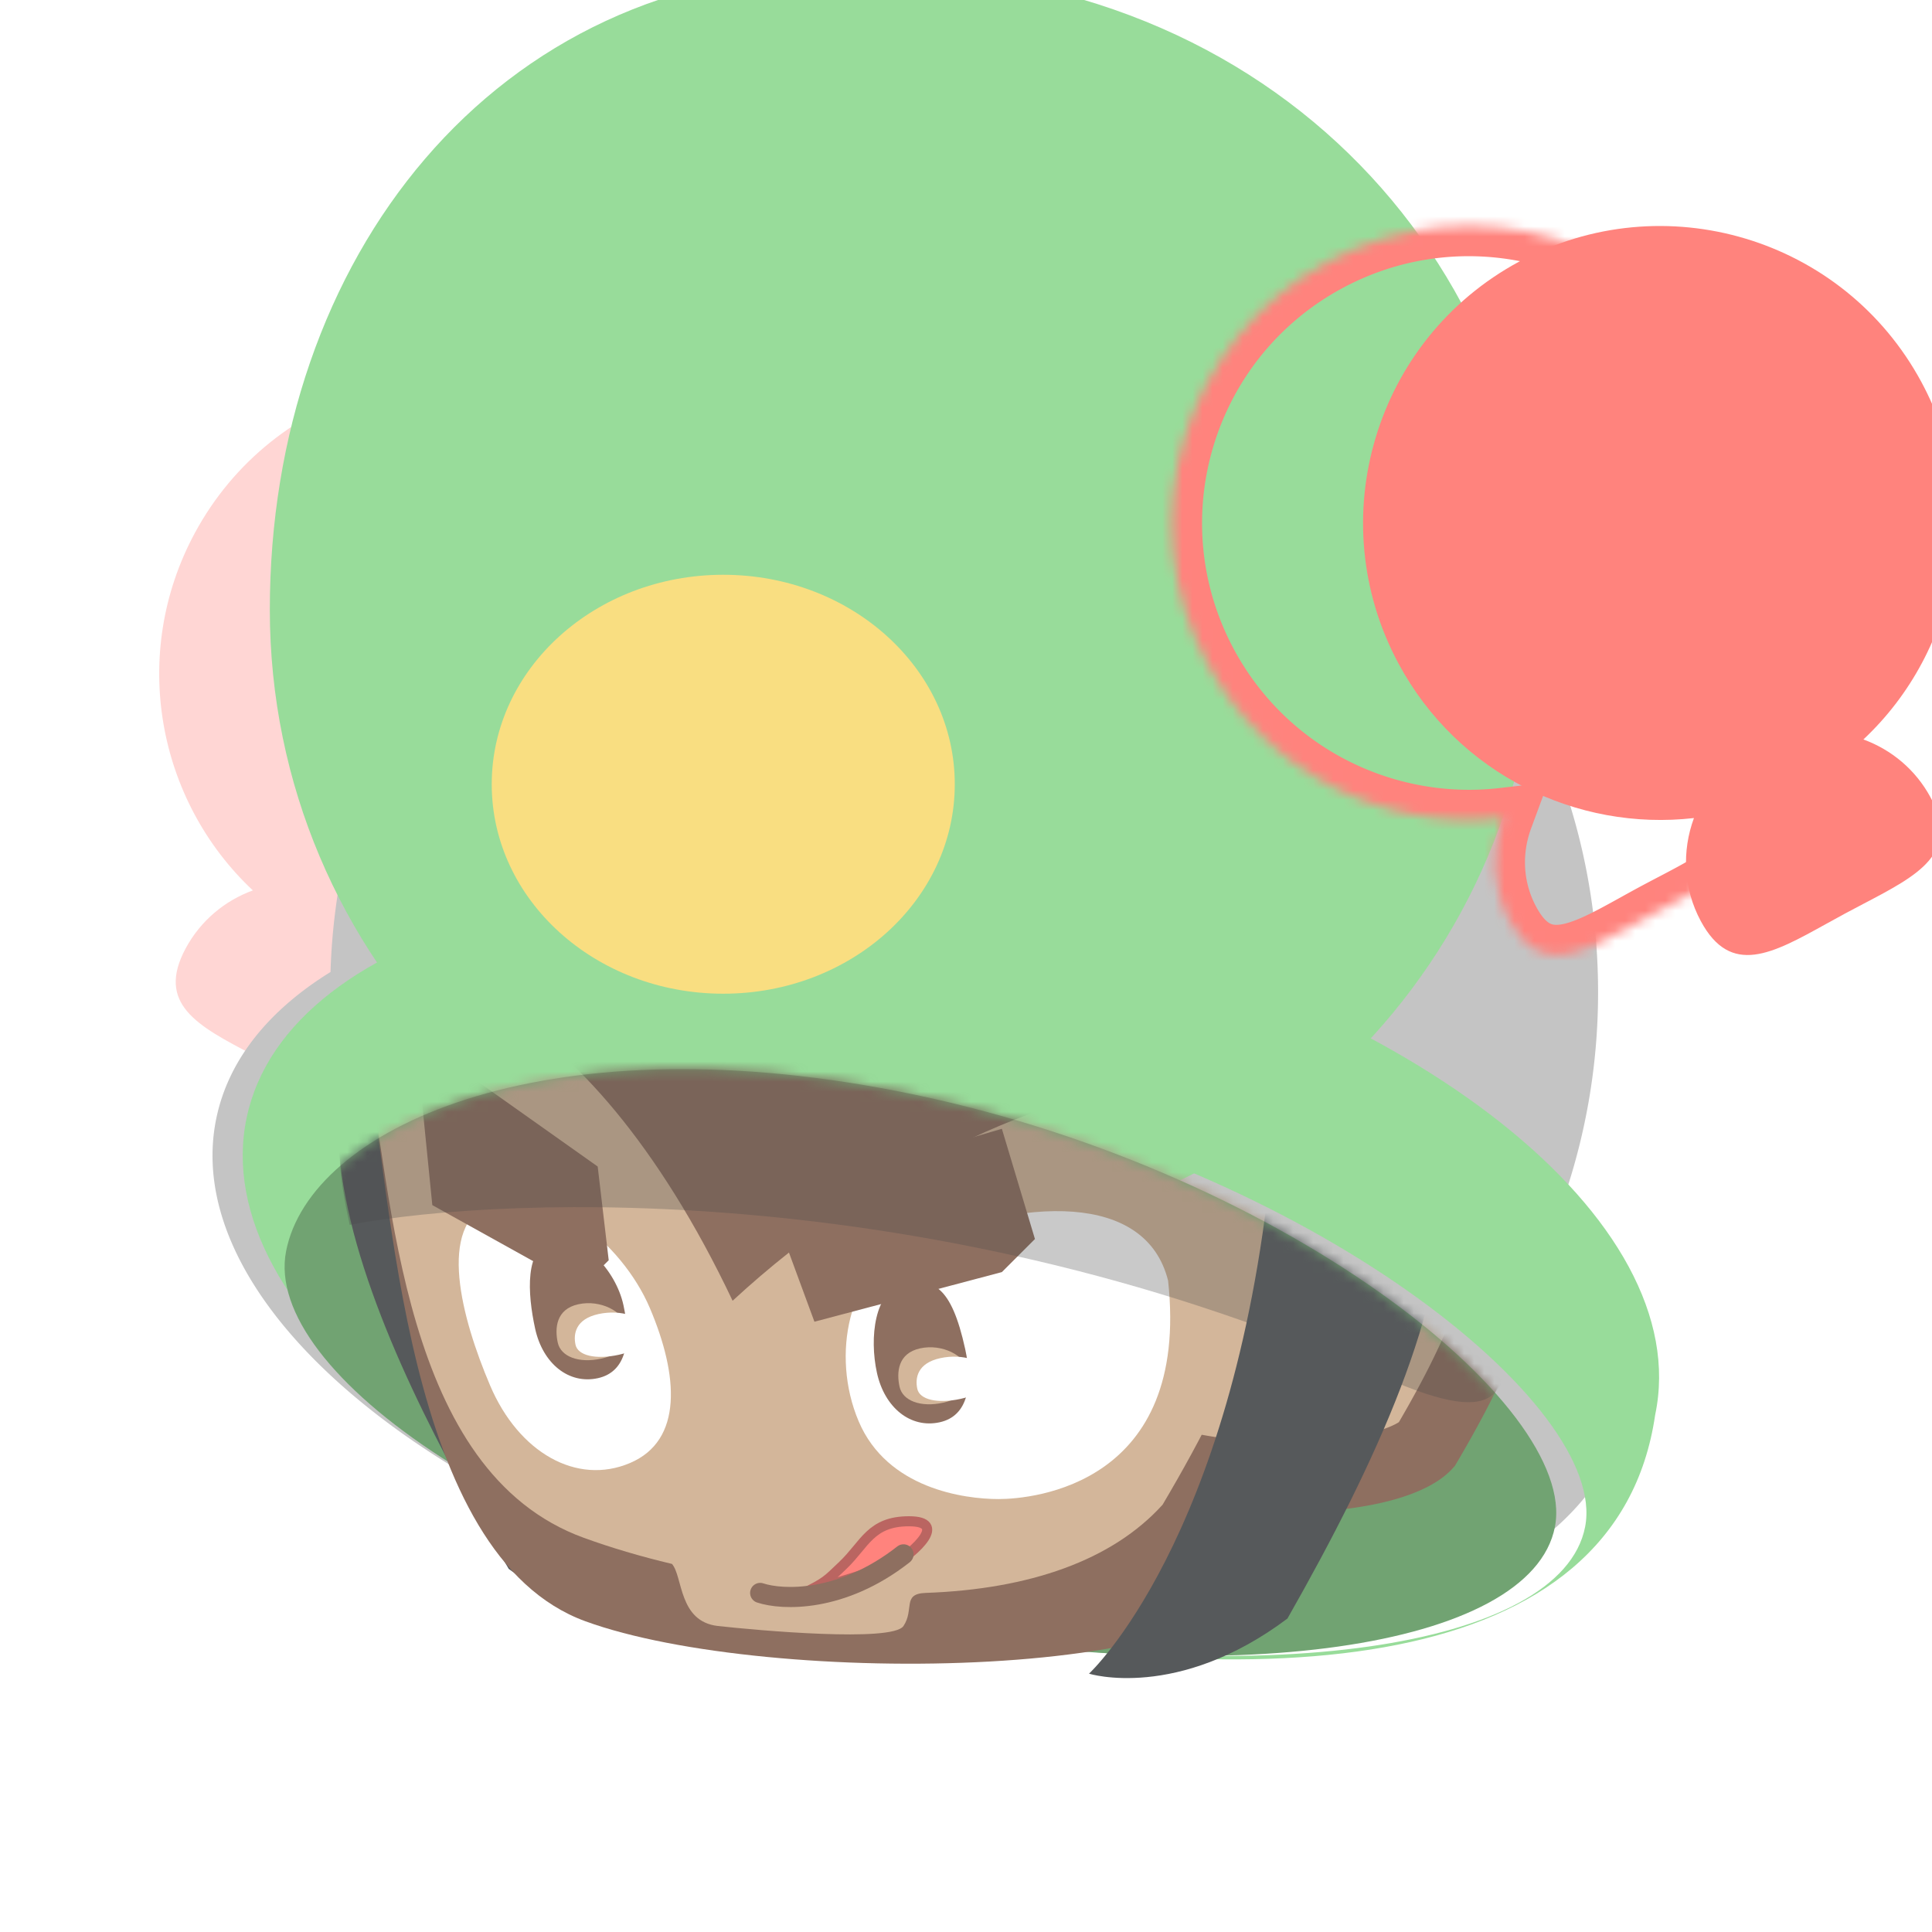 <svg xmlns="http://www.w3.org/2000/svg" width="192" height="192" fill="none"><g clip-path="url(#a)"><path fill="#FFD6D4" fill-rule="evenodd" d="M25.127 88.486c-9.522-8.934-12.255-23.471-5.769-35.509 7.73-14.347 25.627-19.711 39.974-11.981 14.347 7.73 19.712 25.627 11.982 39.974-5.896 10.943-17.707 16.66-29.346 15.327 1.207 3.273 1.072 6.986-.686 10.249-2.976 5.524-7.093 3.242-12.485.254-.597-.331-1.209-.67-1.837-1.009-.628-.338-1.248-.662-1.852-.979-5.462-2.859-9.631-5.042-6.655-10.566 1.493-2.771 3.901-4.744 6.674-5.76Z" clip-rule="evenodd"/><path fill="#C4C4C4" d="M155.016 120.187a62.88 62.88 0 0 0 3.799-21.597c0-34.794-28.206-63-63-63-34.128 0-61.918 27.136-62.97 61.008-6.081 3.759-10.103 8.647-11.333 14.472-4.067 19.271 23.97 41.507 62.622 49.666 38.653 8.159 73.285-.849 77.353-20.121 1.412-6.689-1.045-13.736-6.471-20.428Z"/><g filter="url(#b)"><path fill="#98DC9A" d="M158.815 98.59c0 34.794-28.206 63-63 63s-63-28.206-63-63c0-34.795 22.18-63.549 56.974-63.549 41.975-1.313 69.026 28.755 69.026 63.549Z"/></g><g filter="url(#c)"><path fill="#98DC9A" fill-rule="evenodd" d="M84.135 160.737c38.653 8.159 73.585 5.784 77.352-20.121 4.068-19.271-23.969-41.508-62.622-49.666-38.652-8.16-73.284.85-77.352 20.12-4.068 19.272 23.969 41.508 62.622 49.667Zm3.008.592c34.846 6.816 65.014 2.524 67.383-9.585 2.369-12.11-27.485-35.899-65.285-43.293-35.61-6.965-58.44 3.779-60.81 15.889-2.368 12.109 23.866 30.173 58.712 36.989Z" clip-rule="evenodd"/></g><path fill="#98DC9A" d="M124.302 97.496c-17.53-3.287-30.678-1.644-41.635-1.644-28.37 0-25.304 5.277-45.436-1.288 3.064-11.379 25.786-37.06 48.175-37.06 22.39 0 38.896 28.494 38.896 39.992Z"/><path fill="#71A372" d="M154.526 151.741c-2.368 12.11-32.537 16.401-67.383 9.585-34.846-6.816-61.08-24.879-58.711-36.989 2.369-12.11 25.2-22.853 60.81-15.888 37.799 7.394 67.653 31.182 65.284 43.292Z"/><mask id="d" width="127" height="64" x="28" y="106" maskUnits="userSpaceOnUse" style="mask-type:alpha"><path fill="#71A372" d="M154.526 151.741c-2.369 12.11-48.517 22.69-83.363 15.874-34.846-6.816-45.1-31.168-42.732-43.278 2.37-12.11 25.2-22.853 60.81-15.888 37.8 7.394 67.654 31.182 65.285 43.292Z"/></mask><g mask="url(#d)"><path fill="#56595B" d="M50.56 155.917c10.956 8.217 20.602 5.672 20.602 5.672s-15.124-13.342-18.96-50.595c-2.368-12.11 32.108-24.848-3.5-17.882-27.94 7.12-10.958 41.086 1.858 62.805Z"/><path fill="#8E6F60" d="M126.68 155.101c-2.369 12.11-50.4 12.602-68.48 6.028-18.078-6.574-19.173-42.182-21.913-56.973 2.37-12.11-.548-6.966 35.062-.001 37.8 7.394 88.748-5.479 55.331 50.946Z"/><path fill="#D3B69A" stroke="#8E6F60" stroke-width="7" d="M141.753 143.591c-.527.58-1.671 1.311-3.714 1.936-2.109.646-4.758 1.053-7.637 1.208-5.829.314-11.905-.433-15.389-1.7-1.038-.377-2.042-1.237-2.991-2.824-.958-1.603-1.719-3.717-2.326-6.16-.601-2.422-1.013-4.995-1.355-7.446-.095-.679-.186-1.365-.276-2.039a138.91 138.91 0 0 0-.508-3.598c.237-.444.769-1.194 1.858-2.157 1.449-1.282 3.546-2.634 6.157-3.78 5.224-2.295 12.138-3.609 19.343-2.2 4.179.817 7.44 1.716 9.833 2.888 2.339 1.146 3.551 2.403 4.129 3.828.602 1.485.774 3.784-.295 7.513-1.055 3.679-3.222 8.414-6.829 14.531Z"/><path fill="#D3B69A" d="M115.536 149.537c-5.006 5.533-13.225 8.4-23.556 8.765-2.349.083-1.096 1.643-2.192 3.287-1.095 1.643-14.53.435-18.44 0-3.93-.438-3.473-4.931-4.569-6.169-3.101-.736-6.056-1.611-8.765-2.596-18.079-6.574-18.988-33.877-21.728-48.668 2.37-12.11 21.728-6.115 36.52 25.112 29.034-26.844 76.148-36.156 42.73 20.269Z"/><g filter="url(#e)"><path fill="#fff" d="M64.588 132.005c2.839 6.684 3.31 13.142-1.982 15.389-5.291 2.247-11.066-1.035-13.905-7.719-2.838-6.684-5.291-15.831 0-18.078 5.292-2.247 13.049 3.724 15.887 10.408Z"/></g><g filter="url(#f)"><path fill="#fff" d="M116.084 129.269c2.192 20.27-13.417 21.706-16.843 21.706s-11.067-1.035-13.905-7.719c-2.838-6.684-.839-15.028 4.453-17.275 12.052-5.118 24.104-5.478 26.295 3.288Z"/></g><path fill="#8E6F60" d="M61.956 129.696c.76 3.473.35 6.633-2.541 7.266-2.892.633-5.473-1.447-6.233-4.919-.76-3.472-1.079-8.102 1.813-8.735 2.89-.633 6.201 2.916 6.961 6.388Zm33.966 4.383c.76 3.472.35 6.633-2.542 7.266-2.891.633-5.472-1.447-6.232-4.92-.76-3.472-.25-8.168 2.64-8.801 2.892-.633 4.736.066 6.134 6.455Z"/><path fill="#D3B69A" d="M62.24 131.765c.307 1.402-.246 2.762-2.48 3.251-2.233.489-4.023-.187-4.33-1.588-.306-1.401-.19-3.323 2.043-3.812 2.233-.489 4.46.748 4.767 2.149Zm33.966 4.383c.307 1.402-.247 2.762-2.48 3.251-2.234.489-4.023-.187-4.33-1.588-.307-1.401-.191-3.323 2.042-3.812 2.233-.489 4.461.748 4.768 2.149Z"/><path fill="#fff" d="M64.186 131.987c.233 1.066-.403 2.147-2.692 2.649-2.289.501-4.064.077-4.298-.988-.233-1.066-.01-2.558 2.28-3.059 2.288-.501 4.476.332 4.71 1.398Zm33.965 4.383c.233 1.065-.402 2.147-2.692 2.648-2.289.501-4.064.078-4.297-.988-.234-1.066-.01-2.557 2.279-3.058 2.289-.501 4.477.332 4.71 1.398Z"/><g filter="url(#g)"><path fill="#8E6F60" d="m44.867 106.807 4.383-2.192 13.148 9.313 1.095 9.313-2.739 2.74-14.791-8.218-1.096-10.956Z"/></g><g filter="url(#h)"><path fill="#8E6F60" d="m105.851 121.132-3.287-10.956-18.627 5.478-3.834 3.287 3.834 10.409 18.627-4.931 3.287-3.287Z"/></g><path fill="#4A4A4A" d="M137.353 136.795c-43.423-19.388-86.494-18.121-102.6-15.065-4.679-20.952 6.619-17.031 30.448-23.58 19.064-5.24 57.81 7.859 74.8 15.064 11.315 10.48 14.626 17.893 10.591 21.617-2.103 1.94 0 7.875-13.239 1.964Z" opacity=".3"/><g filter="url(#i)"><path fill="#56595B" d="M125.945 158.849c-10.956 8.218-19.721 5.479-19.721 5.479s14.243-13.148 18.078-50.401c2.369-12.11-44.923-29.427-9.313-22.461 37.8 7.394 29.034 35.609 10.956 67.383Z"/></g></g><g filter="url(#j)"><ellipse cx="67.876" cy="73.937" fill="#F9DE81" rx="23.009" ry="20.817"/></g><path fill="#FF837D" stroke="#BA6561" d="M88.693 155.564c2.374-1.46 5.478-4.382 1.644-4.382-3.835-.001-4.383 2.297-6.575 4.382-1.628 1.55-1.643 1.644-3.834 2.739l8.765-2.739Z"/><path stroke="#8E6F60" stroke-linecap="round" stroke-width="2" d="M75.545 158.304c2.192.73 8.108.986 14.244-3.835"/><mask id="l" fill="#fff"><path fill-rule="evenodd" d="M166.183 73.486c9.522-8.934 12.255-23.471 5.769-35.509-7.73-14.347-25.627-19.711-39.974-11.981-14.347 7.73-19.712 25.627-11.982 39.974 5.896 10.943 17.707 16.66 29.346 15.327-1.207 3.273-1.072 6.986.686 10.249 2.977 5.524 7.093 3.242 12.485.253.597-.33 1.209-.67 1.837-1.008.628-.338 1.248-.662 1.852-.979 5.462-2.86 9.631-5.042 6.655-10.566-1.493-2.771-3.901-4.744-6.674-5.76Z" clip-rule="evenodd"/></mask><g filter="url(#k)"><path fill="#FF837D" fill-rule="evenodd" d="M166.183 73.486c9.522-8.934 12.255-23.471 5.769-35.509-7.73-14.347-25.627-19.711-39.974-11.981-14.347 7.73-19.712 25.627-11.982 39.974 5.896 10.943 17.707 16.66 29.346 15.327-1.207 3.273-1.072 6.986.686 10.249 2.977 5.524 7.093 3.242 12.485.253.597-.33 1.209-.67 1.837-1.008.628-.338 1.248-.662 1.852-.979 5.462-2.86 9.631-5.042 6.655-10.566-1.493-2.771-3.901-4.744-6.674-5.76Z" clip-rule="evenodd"/></g><path fill="#FF837D" d="m166.183 73.486-2.053-2.188-3.549 3.33 4.569 1.674 1.033-2.816Zm-16.841 7.81 2.815 1.04 1.687-4.574-4.843.554.341 2.98ZM162.513 91.8l-1.454-2.623 1.454 2.623Zm3.689-1.987-1.392-2.658 1.392 2.658Zm3.109-50.412c5.824 10.81 3.374 23.872-5.181 31.898l4.106 4.376c10.489-9.842 13.504-25.855 6.357-39.12l-5.282 2.846Zm-35.91-10.763c12.888-6.944 28.966-2.125 35.91 10.763l5.282-2.846c-8.516-15.806-28.233-21.715-44.038-13.2l2.846 5.283Zm-10.764 35.91c-6.944-12.889-2.125-28.966 10.764-35.91l-2.846-5.282c-15.806 8.516-21.716 28.232-13.2 44.038l5.282-2.846Zm26.364 13.77c-10.462 1.198-21.069-3.944-26.364-13.77l-5.282 2.846c6.498 12.06 19.512 18.353 32.329 16.884l-.683-5.96Zm3.668 11.806c-1.326-2.461-1.439-5.274-.512-7.788l-5.629-2.076c-1.487 4.031-1.331 8.645.859 12.71l5.282-2.846Zm8.39-.947c-1.373.76-2.538 1.404-3.607 1.896-1.076.495-1.863.743-2.451.815-.523.064-.801-.019-1.018-.145-.263-.153-.738-.55-1.314-1.619l-5.282 2.846c.913 1.693 2.068 3.082 3.583 3.961 1.56.907 3.206 1.102 4.759.913 1.486-.182 2.926-.72 4.231-1.32 1.313-.604 2.685-1.366 4.008-2.1l-2.909-5.247Zm1.868-1.026c-.646.349-1.274.696-1.868 1.026l2.909 5.248a168.16 168.16 0 0 1 1.805-.992l-2.846-5.282Zm1.883-.996c-.601.316-1.237.648-1.883.996l2.846 5.282c.609-.328 1.214-.645 1.82-.962l-2.783-5.316Zm5.406-6.485c.576 1.069.647 1.684.63 1.988-.014.25-.098.528-.439.93-.384.451-1.023.972-2.029 1.598-.998.623-2.177 1.241-3.568 1.97l2.783 5.315c1.34-.701 2.731-1.428 3.958-2.192 1.219-.76 2.46-1.666 3.43-2.808 1.012-1.192 1.754-2.675 1.855-4.476.099-1.749-.425-3.477-1.338-5.17l-5.282 2.845Zm-5.066-4.367c2.12.778 3.938 2.274 5.066 4.367l5.282-2.846c-1.858-3.45-4.856-5.898-8.282-7.154l-2.066 5.633Z" mask="url(#l)"/></g><defs><filter id="b" width="126.001" height="126.59" x="32.815" y="35" color-interpolation-filters="sRGB" filterUnits="userSpaceOnUse"><feFlood flood-opacity="0" result="BackgroundImageFix"/><feBlend in="SourceGraphic" in2="BackgroundImageFix" result="shape"/><feColorMatrix in="SourceAlpha" result="hardAlpha" values="0 0 0 0 0 0 0 0 0 0 0 0 0 0 0 0 0 0 127 0"/><feOffset dx="-10" dy="-41"/><feComposite in2="hardAlpha" k2="-1" k3="1" operator="arithmetic"/><feColorMatrix values="0 0 0 0 0.443 0 0 0 0 0.639 0 0 0 0 0.447 0 0 0 1 0"/><feBlend in2="shape" result="effect1_innerShadow_477_2"/><feColorMatrix in="SourceAlpha" result="hardAlpha" values="0 0 0 0 0 0 0 0 0 0 0 0 0 0 0 0 0 0 127 0"/><feOffset dx="4" dy="3"/><feComposite in2="hardAlpha" k2="-1" k3="1" operator="arithmetic"/><feColorMatrix values="0 0 0 0 0.878 0 0 0 0 0.957 0 0 0 0 0.878 0 0 0 1 0"/><feBlend in2="effect1_innerShadow_477_2" result="effect2_innerShadow_477_2"/></filter><filter id="c" width="140.759" height="76.967" x="21.121" y="87.941" color-interpolation-filters="sRGB" filterUnits="userSpaceOnUse"><feFlood flood-opacity="0" result="BackgroundImageFix"/><feBlend in="SourceGraphic" in2="BackgroundImageFix" result="shape"/><feColorMatrix in="SourceAlpha" result="hardAlpha" values="0 0 0 0 0 0 0 0 0 0 0 0 0 0 0 0 0 0 127 0"/><feOffset dx="4" dy="4"/><feComposite in2="hardAlpha" k2="-1" k3="1" operator="arithmetic"/><feColorMatrix values="0 0 0 0 0.878 0 0 0 0 0.957 0 0 0 0 0.878 0 0 0 1 0"/><feBlend in2="shape" result="effect1_innerShadow_477_2"/><feColorMatrix in="SourceAlpha" result="hardAlpha" values="0 0 0 0 0 0 0 0 0 0 0 0 0 0 0 0 0 0 127 0"/><feOffset dx="-1" dy="-4"/><feComposite in2="hardAlpha" k2="-1" k3="1" operator="arithmetic"/><feColorMatrix values="0 0 0 0 0.443 0 0 0 0 0.639 0 0 0 0 0.447 0 0 0 1 0"/><feBlend in2="effect1_innerShadow_477_2" result="effect2_innerShadow_477_2"/></filter><filter id="e" width="21.086" height="28.982" x="45.586" y="119.115" color-interpolation-filters="sRGB" filterUnits="userSpaceOnUse"><feFlood flood-opacity="0" result="BackgroundImageFix"/><feColorMatrix in="SourceAlpha" result="hardAlpha" values="0 0 0 0 0 0 0 0 0 0 0 0 0 0 0 0 0 0 127 0"/><feOffset dy="-2"/><feColorMatrix values="0 0 0 0 0.557 0 0 0 0 0.435 0 0 0 0 0.376 0 0 0 0.5 0"/><feBlend in2="BackgroundImageFix" result="effect1_dropShadow_477_2"/><feBlend in="SourceGraphic" in2="effect1_dropShadow_477_2" result="shape"/></filter><filter id="f" width="32.249" height="30.615" x="84.045" y="120.359" color-interpolation-filters="sRGB" filterUnits="userSpaceOnUse"><feFlood flood-opacity="0" result="BackgroundImageFix"/><feColorMatrix in="SourceAlpha" result="hardAlpha" values="0 0 0 0 0 0 0 0 0 0 0 0 0 0 0 0 0 0 127 0"/><feOffset dy="-2"/><feColorMatrix values="0 0 0 0 0.557 0 0 0 0 0.435 0 0 0 0 0.376 0 0 0 0.5 0"/><feBlend in2="BackgroundImageFix" result="effect1_dropShadow_477_2"/><feBlend in="SourceGraphic" in2="effect1_dropShadow_477_2" result="shape"/></filter><filter id="g" width="18.626" height="21.365" x="44.867" y="104.615" color-interpolation-filters="sRGB" filterUnits="userSpaceOnUse"><feFlood flood-opacity="0" result="BackgroundImageFix"/><feBlend in="SourceGraphic" in2="BackgroundImageFix" result="shape"/><feColorMatrix in="SourceAlpha" result="hardAlpha" values="0 0 0 0 0 0 0 0 0 0 0 0 0 0 0 0 0 0 127 0"/><feOffset dx="-3" dy="2"/><feComposite in2="hardAlpha" k2="-1" k3="1" operator="arithmetic"/><feColorMatrix values="0 0 0 0 0 0 0 0 0 0 0 0 0 0 0 0 0 0 0.25 0"/><feBlend in2="shape" result="effect1_innerShadow_477_2"/></filter><filter id="h" width="25.748" height="19.174" x="80.103" y="110.176" color-interpolation-filters="sRGB" filterUnits="userSpaceOnUse"><feFlood flood-opacity="0" result="BackgroundImageFix"/><feBlend in="SourceGraphic" in2="BackgroundImageFix" result="shape"/><feColorMatrix in="SourceAlpha" result="hardAlpha" values="0 0 0 0 0 0 0 0 0 0 0 0 0 0 0 0 0 0 127 0"/><feOffset dx="-3" dy="2"/><feComposite in2="hardAlpha" k2="-1" k3="1" operator="arithmetic"/><feColorMatrix values="0 0 0 0 0 0 0 0 0 0 0 0 0 0 0 0 0 0 0.25 0"/><feBlend in2="shape" result="effect1_innerShadow_477_2"/></filter><filter id="i" width="39.767" height="74.9" x="101.662" y="89.865" color-interpolation-filters="sRGB" filterUnits="userSpaceOnUse"><feFlood flood-opacity="0" result="BackgroundImageFix"/><feBlend in="SourceGraphic" in2="BackgroundImageFix" result="shape"/><feColorMatrix in="SourceAlpha" result="hardAlpha" values="0 0 0 0 0 0 0 0 0 0 0 0 0 0 0 0 0 0 127 0"/><feOffset dx="2" dy="2"/><feComposite in2="hardAlpha" k2="-1" k3="1" operator="arithmetic"/><feColorMatrix values="0 0 0 0 0.592 0 0 0 0 0.592 0 0 0 0 0.592 0 0 0 1 0"/><feBlend in2="shape" result="effect1_innerShadow_477_2"/></filter><filter id="j" width="46.018" height="41.635" x="44.867" y="53.119" color-interpolation-filters="sRGB" filterUnits="userSpaceOnUse"><feFlood flood-opacity="0" result="BackgroundImageFix"/><feBlend in="SourceGraphic" in2="BackgroundImageFix" result="shape"/><feColorMatrix in="SourceAlpha" result="hardAlpha" values="0 0 0 0 0 0 0 0 0 0 0 0 0 0 0 0 0 0 127 0"/><feOffset dx="4" dy="4"/><feComposite in2="hardAlpha" k2="-1" k3="1" operator="arithmetic"/><feColorMatrix values="0 0 0 0 0.992 0 0 0 0 0.961 0 0 0 0 0.851 0 0 0 1 0"/><feBlend in2="shape" result="effect1_innerShadow_477_2"/></filter><filter id="k" width="59.028" height="72.449" x="116.46" y="22.459" color-interpolation-filters="sRGB" filterUnits="userSpaceOnUse"><feFlood flood-opacity="0" result="BackgroundImageFix"/><feBlend in="SourceGraphic" in2="BackgroundImageFix" result="shape"/><feColorMatrix in="SourceAlpha" result="hardAlpha" values="0 0 0 0 0 0 0 0 0 0 0 0 0 0 0 0 0 0 127 0"/><feOffset dx="14" dy="1"/><feComposite in2="hardAlpha" k2="-1" k3="1" operator="arithmetic"/><feColorMatrix values="0 0 0 0 1 0 0 0 0 0.839 0 0 0 0 0.831 0 0 0 1 0"/><feBlend in2="shape" result="effect1_innerShadow_477_2"/><feColorMatrix in="SourceAlpha" result="hardAlpha" values="0 0 0 0 0 0 0 0 0 0 0 0 0 0 0 0 0 0 127 0"/><feOffset dx="5" dy="-1"/><feComposite in2="hardAlpha" k2="-1" k3="1" operator="arithmetic"/><feColorMatrix values="0 0 0 0 1 0 0 0 0 0.514 0 0 0 0 0.49 0 0 0 1 0"/><feBlend in2="effect1_innerShadow_477_2" result="effect2_innerShadow_477_2"/></filter><clipPath id="a"><path fill="#fff" d="M0 0h192v192H0z"/></clipPath></defs></svg>